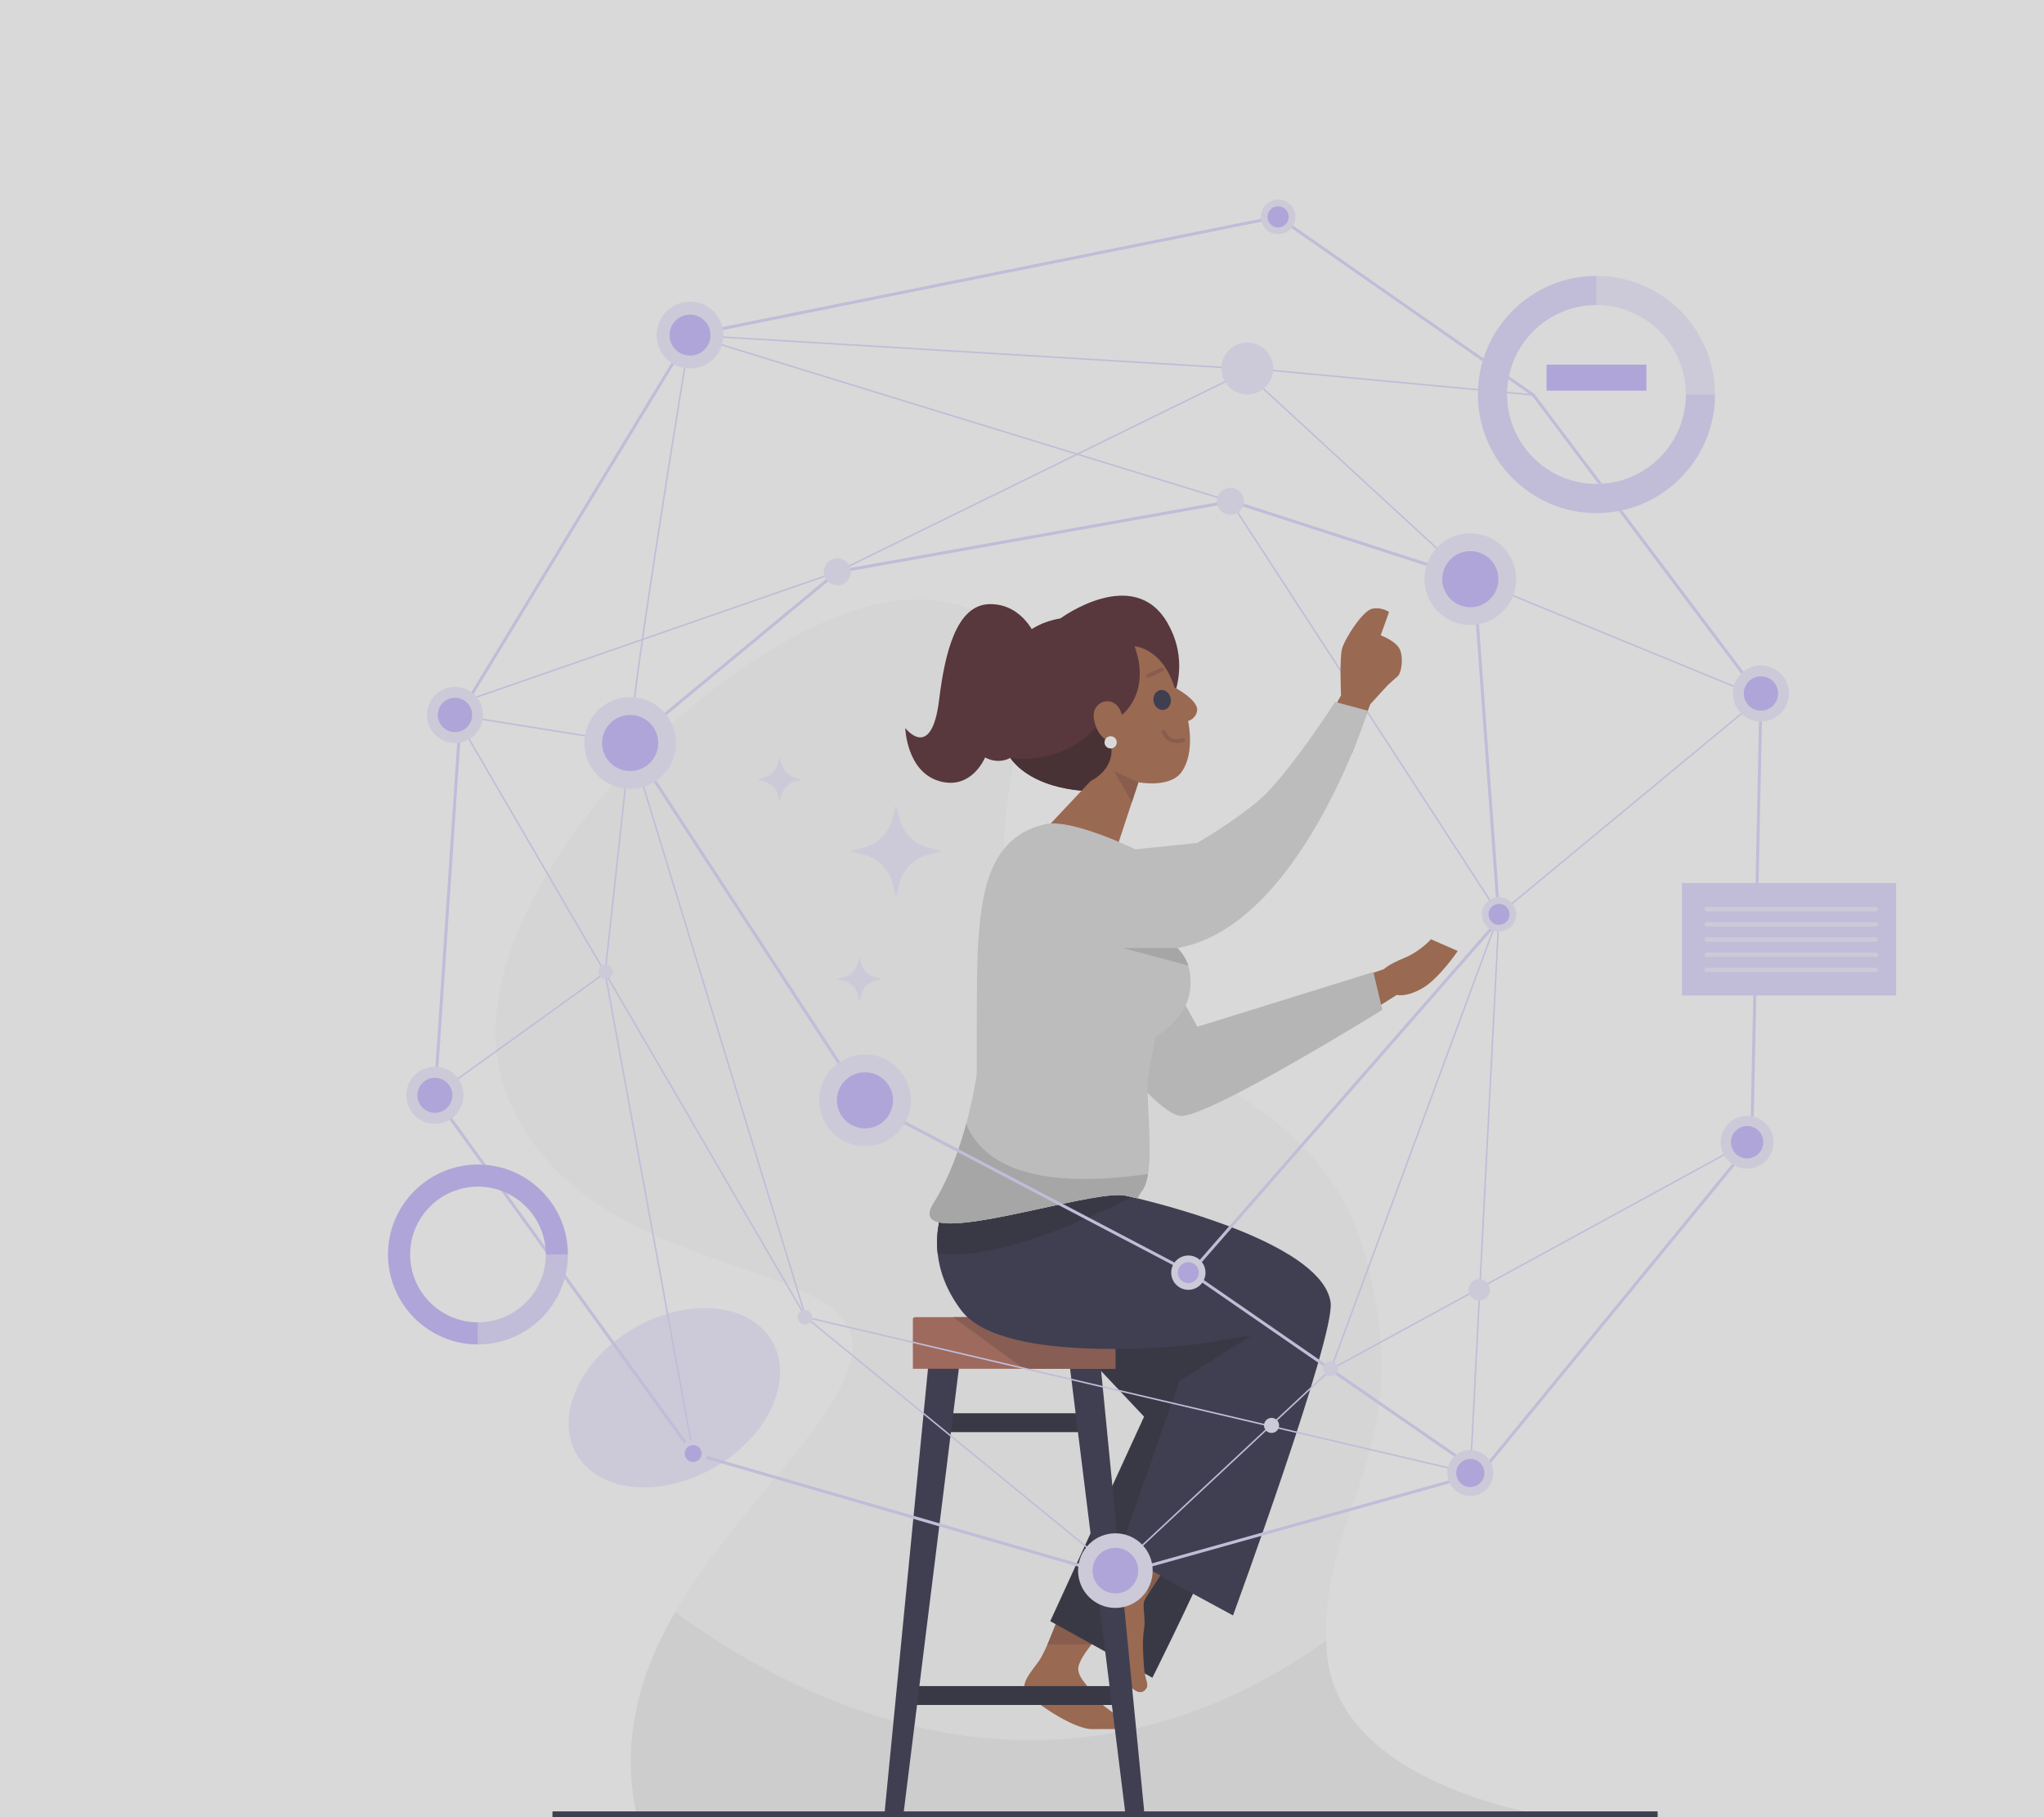 <svg width="342" height="304" viewBox="0 0 342 304" fill="none" xmlns="http://www.w3.org/2000/svg">
<rect x="0" y="0" width="342" height="304" fill="#808080" stroke="none"/>
<g opacity="0.7" clip-path="url(#clip0_28_4184)">
<path d="M342 0H0V342H342V0Z" fill="white"/>
<path d="M106.712 304.485H262.918C262.918 304.485 223.192 300.105 221.951 275.767C220.711 251.431 237.569 243.503 228.396 209.887C219.223 176.271 176.411 176.939 169.421 153.022C162.431 129.106 184.684 104.522 156.586 100.483C128.488 96.443 71.488 150.881 84.938 183.543C98.387 216.205 147.208 209.162 142.331 227.734C137.453 246.307 98.386 269.157 106.712 304.485Z" fill="#F9F9F9"/>
<path d="M250.708 153.033L205.792 83.969L115.553 56.221C115.013 59.5 105.563 116.903 105.563 124.296H105.311C105.311 116.703 115.229 56.645 115.329 56.038L115.352 55.897L115.49 55.94L205.951 83.756L205.977 83.794L250.919 152.895L250.708 153.033Z" fill="#DDD6FE"/>
<path d="M221.951 275.767C221.928 275.321 221.924 274.892 221.913 274.456C174.974 307.915 130.702 282.839 112.977 269.681C107.109 279.825 103.6 291.284 106.712 304.485H262.918C262.918 304.485 223.192 300.104 221.951 275.767Z" fill="#EEEEEE"/>
<path d="M277.285 304.485H92.506C92.468 304.485 92.436 304.453 92.436 304.415V303.101C92.436 303.063 92.468 303.031 92.506 303.031H277.285C277.323 303.031 277.354 303.063 277.354 303.101V304.415C277.354 304.453 277.323 304.485 277.285 304.485Z" fill="#24243D"/>
<path d="M119.557 245.476C128.593 240.259 132.908 230.815 129.194 224.382C125.48 217.95 115.144 216.964 106.108 222.181C97.072 227.399 92.757 236.843 96.471 243.275C100.185 249.708 110.521 250.693 119.557 245.476Z" fill="#EDE9FE"/>
<path d="M173.372 106.726C173.372 106.726 171.342 101.063 165.679 101.063C160.016 101.063 158.097 109.238 157.13 117.092C155.848 127.511 151.467 121.794 151.467 121.794C151.467 121.794 151.68 129.066 157.13 130.666C162.579 132.266 164.824 126.71 164.824 126.71C164.824 126.71 168.91 129.259 171.782 123.71C174.655 118.161 173.372 106.726 173.372 106.726Z" fill="#471A20"/>
<path d="M220.397 123.452L224.382 116.343C224.382 116.343 224.11 110.251 224.538 108.575C224.966 106.899 227.978 102.199 229.567 101.841C231.156 101.484 232.414 102.382 232.414 102.382L231.013 106.29C231.013 106.29 233.689 107.236 234.276 108.775C234.863 110.315 234.42 112.647 233.896 113.097C233.371 113.547 232.176 114.637 232.176 114.637L229.266 117.819L226.214 126.017L220.397 123.452Z" fill="#A45F3F"/>
<path d="M177.263 270.093C177.263 270.093 175.077 276.163 173.783 277.943C172.488 279.724 170.789 281.585 171.598 282.961C172.408 284.337 179.529 289.355 182.847 289.274C186.164 289.194 187.544 289.517 188.028 288.546C188.512 287.575 183.818 285.309 183.009 283.65C182.199 281.991 179.934 280.453 180.5 278.592C181.066 276.731 183.414 274.222 183.414 274.222L177.263 270.093Z" fill="#A45F3F"/>
<path d="M182.652 275.1H175.266L176.781 271.388L182.652 275.1Z" fill="#8C4F37"/>
<path d="M176.94 221.617L191.426 236.994L175.728 271.211L192.817 280.673C192.817 280.673 215.138 236.267 213.6 228.983C212.062 221.699 198.143 218.381 198.143 218.381L176.94 221.617Z" fill="#1B1B2D"/>
<path d="M183.703 236.426H154.927V239.583H183.703V236.426Z" fill="#1B1B2D"/>
<path d="M188.809 258.904L185.679 266.411L188.639 281.607C188.639 281.607 190.292 283.761 191.425 282.871C192.558 281.98 191.587 281.261 191.425 279.076C191.263 276.891 191.102 274.383 191.425 272.521C191.748 270.659 191.046 268.636 191.519 267.665C191.992 266.694 194.805 262.567 194.805 262.567L188.809 258.904Z" fill="#A45F3F"/>
<path d="M187.46 282.071H152.579V285.227H187.46V282.071Z" fill="#1B1B2D"/>
<path d="M155.331 228.334L148.055 302.744C147.964 303.679 148.698 304.489 149.637 304.489C150.439 304.489 151.116 303.891 151.214 303.096L160.51 228.335H155.331V228.334Z" fill="#24243D"/>
<path d="M184.143 228.334L191.419 302.744C191.51 303.679 190.776 304.489 189.837 304.489C189.034 304.489 188.359 303.891 188.26 303.096L178.965 228.335H184.143V228.334Z" fill="#24243D"/>
<path d="M186.624 228.981H152.741V220.689C152.741 220.503 152.893 220.352 153.078 220.352H186.288C186.473 220.352 186.624 220.503 186.624 220.689V228.981Z" fill="#AA614F"/>
<path d="M183.051 220.352H159.461L171.333 228.981H186.623V223.925C186.624 221.951 185.024 220.352 183.051 220.352Z" fill="#8C4E42"/>
<path d="M192.637 123.169L188.951 120.306L187.213 125.237L184.702 132.327C184.702 132.327 175.834 133.081 170.471 128.38C169.928 127.899 169.446 127.356 169.034 126.784C167.628 124.865 166.925 122.657 166.745 121.692C166.232 119.071 165.639 105.442 177.461 103.443V103.433C177.461 103.433 189.704 94.415 195.347 104.216C200.993 114.03 192.637 123.169 192.637 123.169Z" fill="#471A20"/>
<path d="M187.215 125.239L184.703 132.329C184.703 132.329 175.835 133.082 170.472 128.382C169.929 127.9 169.447 127.357 169.035 126.785C169.035 126.785 180.344 128.754 185.828 117.978L187.215 125.239Z" fill="#301116"/>
<path d="M189.834 108.119C189.834 108.119 194.367 108.302 196.524 114.998C196.524 114.998 200.571 117.13 200.301 118.889C200.085 120.292 198.789 120.615 198.789 120.615C198.789 120.615 200.007 125.887 197.71 129.139C195.768 131.891 190.481 130.865 190.481 130.865L187.135 141.008L174.321 139.347L182.496 130.648C182.496 130.648 186.854 128.705 185.829 124.185C185.829 124.185 183.575 123.526 183.035 120.288C182.496 117.051 186.845 115.932 187.707 119.601C187.71 119.606 192.662 115.923 189.834 108.119Z" fill="#A45F3F"/>
<path d="M193.022 117.378C193.2 118.288 193.984 118.901 194.773 118.746C195.561 118.593 196.056 117.729 195.878 116.819C195.7 115.909 194.916 115.296 194.127 115.451C193.337 115.604 192.843 116.468 193.022 117.378Z" fill="#24243D"/>
<path d="M196.939 124.297C196.041 124.297 194.98 123.919 194.392 122.582C194.32 122.417 194.395 122.227 194.558 122.156C194.724 122.083 194.913 122.159 194.985 122.322C195.823 124.23 197.731 123.527 197.811 123.498C197.976 123.432 198.165 123.518 198.228 123.685C198.292 123.852 198.209 124.038 198.042 124.102C197.758 124.21 197.367 124.297 196.939 124.297Z" fill="#8C4F37"/>
<path d="M185.83 125.214C186.396 125.214 186.855 124.756 186.855 124.19C186.855 123.624 186.396 123.165 185.83 123.165C185.264 123.165 184.806 123.624 184.806 124.19C184.806 124.756 185.264 125.214 185.83 125.214Z" fill="white"/>
<path d="M206.306 270.252L187.224 259.897L199.487 224.956C199.487 224.956 167.981 228.633 160.861 219.242C158.249 215.798 157.185 212.483 156.883 209.662C156.672 207.643 156.843 205.876 157.125 204.5C162.981 205.805 183.287 199.156 188.189 200L189.394 200.262L189.525 200.292L190.187 200.442C197.016 202.089 221.351 208.568 222.637 217.897C223.421 223.561 206.306 270.252 206.306 270.252Z" fill="#24243D"/>
<path d="M189.394 200.262C185.728 202.14 167.108 211.339 156.885 209.662C156.674 207.643 156.845 205.876 157.126 204.5C162.982 205.805 183.289 199.156 188.19 200L189.394 200.262Z" fill="#1B1B2D"/>
<path d="M199.492 224.961L209.473 223.398L197.366 231.02L199.492 224.961Z" fill="#1B1B2D"/>
<path d="M190.482 130.867L186.408 129.033L189.389 134.181L190.482 130.867Z" fill="#8C4F37"/>
<path d="M192.113 113.388C191.991 113.388 191.874 113.319 191.819 113.2C191.744 113.038 191.815 112.847 191.977 112.772L194.314 111.693C194.477 111.618 194.669 111.688 194.745 111.851C194.819 112.014 194.749 112.205 194.586 112.279L192.249 113.359C192.204 113.377 192.158 113.388 192.113 113.388Z" fill="#8C4F37"/>
<path d="M226.449 163.901L231.576 162.117C231.576 162.117 232.253 161.372 234.942 160.269C237.633 159.167 239.431 157.132 239.431 157.132L243.909 159.09C243.909 159.09 240.783 163.727 237.996 165.321C235.209 166.915 233.72 166.433 233.72 166.433L229.54 169.068L226.449 163.901Z" fill="#A45F3F"/>
<path d="M174.94 148.915C174.94 148.915 172.769 152.301 176.068 160.116C179.367 167.93 192.912 186.336 197.512 186.683C202.114 187.03 231.292 168.939 231.292 168.939L229.789 162.615L200.347 171.766L186.645 147.005L174.94 148.915Z" fill="#CCCCCC"/>
<path d="M197.006 158.602L197.016 158.612C197.026 158.621 199.899 161.047 199.055 166.043C198.261 170.739 193.341 173.434 193.341 173.434L191.985 180.776V180.786C191.975 185.817 192.758 192.355 192.096 196.393C191.885 197.698 191.524 198.743 190.941 199.396H190.95L190.298 200.46L190.187 200.441L189.525 200.291L188.189 199.999C183.288 199.155 162.981 205.804 157.125 204.499C155.517 204.138 155.006 203.183 156.181 201.315C158.782 197.198 160.54 192.186 161.665 188.018C162.879 183.549 163.382 180.044 163.432 179.652V179.643C163.462 173.075 163.361 164.427 163.603 159.135C163.603 159.125 163.593 159.125 163.593 159.125C164.115 149.645 165.28 139.802 175.213 137.814C179.843 137.131 189.976 142.092 189.976 142.092L200.31 141.018C200.31 141.018 206.356 137.583 210.806 133.726C215.586 129.568 223.39 117.427 223.39 117.427L228.874 118.902C228.874 118.901 217.615 154.987 197.006 158.602Z" fill="#D5D5D5"/>
<path d="M198.835 161.524L187.888 158.602H197.007L197.138 158.732L197.268 158.873C197.328 158.943 197.409 159.023 197.489 159.124C197.509 159.154 197.539 159.195 197.57 159.224C197.629 159.304 197.69 159.385 197.76 159.475C197.8 159.535 197.84 159.586 197.871 159.636C197.951 159.747 198.021 159.857 198.092 159.968C198.122 160.018 198.151 160.068 198.182 160.119C198.282 160.28 198.372 160.461 198.473 160.651C198.504 160.711 198.523 160.781 198.554 160.841C198.634 160.992 198.694 161.163 198.765 161.333C198.785 161.394 198.815 161.454 198.835 161.524Z" fill="#B6B6B6"/>
<path d="M190.941 199.398H190.95L190.298 200.463L190.187 200.443L189.525 200.293L188.189 200.002C183.288 199.158 162.981 205.806 157.125 204.501C155.517 204.14 155.006 203.185 156.181 201.318C158.782 197.2 160.54 192.188 161.665 188.021C164.095 194.026 171.627 199.349 192.096 196.396C191.885 197.7 191.523 198.744 190.941 199.398Z" fill="#B6B6B6"/>
<path d="M194.15 263.538L192.263 266.411L188.045 260.331L194.15 263.538Z" fill="#8C4F37"/>
<path d="M199.271 213.221L199.095 213.129L144.389 184.431L144.354 184.376L105.104 124.28L139.989 95.421L140.054 95.409L206.1 83.605L206.16 83.623L246.901 96.788L251.07 153.956L251.002 154.034L199.271 213.221ZM144.738 184.047L199.153 212.593L250.555 153.784L246.425 97.164L206.066 84.122L140.209 95.892L105.771 124.38L144.738 184.047Z" fill="#DDD6FE"/>
<path d="M186.417 263.824L186.349 263.805L115.828 243.382L115.776 243.313L72.512 183.579L72.518 183.488L76.849 119.11L76.88 119.057L115.296 55.836L115.403 55.814L213.876 36.013L213.963 36.075L256.76 65.92L294.888 116.6L294.886 116.686L293.344 191.208L293.289 191.275L247.9 246.642L247.824 246.664L186.417 263.824ZM116.132 242.948L186.419 263.302L247.615 246.2L292.848 191.022L294.384 116.762L256.383 66.255L213.765 36.548L115.61 56.285L77.342 119.266L73.025 183.431L116.132 242.948Z" fill="#DDD6FE"/>
<path d="M199.342 212.706L199.056 213.12L247.599 246.632L247.884 246.218L199.342 212.706Z" fill="#DDD6FE"/>
<path d="M186.544 262.848L134.702 220.414L101.213 162.923L72.841 183.335L72.693 183.131L101.086 162.706L75.885 119.438L76.146 119.48L105.575 124.192L105.561 124.31L101.383 162.713L134.908 220.27L186.704 262.656L186.544 262.848ZM76.368 119.77L101.169 162.348L105.299 124.402L76.368 119.77Z" fill="#DDD6FE"/>
<path d="M72.768 188.018C75.411 188.018 77.554 185.876 77.554 183.232C77.554 180.589 75.411 178.446 72.768 178.446C70.124 178.446 67.982 180.589 67.982 183.232C67.982 185.876 70.124 188.018 72.768 188.018Z" fill="#EDE9FE"/>
<path d="M72.768 186.161C74.385 186.161 75.696 184.85 75.696 183.232C75.696 181.615 74.385 180.304 72.768 180.304C71.15 180.304 69.839 181.615 69.839 183.232C69.839 184.85 71.15 186.161 72.768 186.161Z" fill="#C4B5FD"/>
<path d="M144.727 191.746C148.962 191.746 152.396 188.312 152.396 184.076C152.396 179.841 148.962 176.407 144.727 176.407C140.491 176.407 137.057 179.841 137.057 184.076C137.057 188.312 140.491 191.746 144.727 191.746Z" fill="#EDE9FE"/>
<path d="M144.727 188.77C147.319 188.77 149.42 186.668 149.42 184.076C149.42 181.484 147.319 179.383 144.727 179.383C142.135 179.383 140.033 181.484 140.033 184.076C140.033 186.668 142.135 188.77 144.727 188.77Z" fill="#C4B5FD"/>
<path d="M198.835 215.776C200.42 215.776 201.704 214.491 201.704 212.906C201.704 211.321 200.42 210.036 198.835 210.036C197.249 210.036 195.965 211.321 195.965 212.906C195.965 214.491 197.249 215.776 198.835 215.776Z" fill="#EDE9FE"/>
<path d="M198.834 214.662C199.804 214.662 200.591 213.876 200.591 212.906C200.591 211.936 199.804 211.15 198.834 211.15C197.864 211.15 197.078 211.936 197.078 212.906C197.078 213.876 197.864 214.662 198.834 214.662Z" fill="#C4B5FD"/>
<path d="M213.851 39.176C215.451 39.176 216.748 37.879 216.748 36.28C216.748 34.68 215.451 33.383 213.851 33.383C212.251 33.383 210.954 34.68 210.954 36.28C210.954 37.879 212.251 39.176 213.851 39.176Z" fill="#EDE9FE"/>
<path d="M213.851 38.052C214.83 38.052 215.624 37.258 215.624 36.28C215.624 35.301 214.83 34.507 213.851 34.507C212.873 34.507 212.079 35.301 212.079 36.28C212.079 37.258 212.873 38.052 213.851 38.052Z" fill="#C4B5FD"/>
<path d="M186.71 262.844L186.538 262.659L222.602 228.985L292.264 190.974L292.384 191.193L222.737 229.199L186.71 262.844Z" fill="#DDD6FE"/>
<path d="M292.323 195.507C294.767 195.507 296.747 193.527 296.747 191.083C296.747 188.64 294.767 186.66 292.323 186.66C289.88 186.66 287.9 188.64 287.9 191.083C287.9 193.527 289.88 195.507 292.323 195.507Z" fill="#EDE9FE"/>
<path d="M292.324 193.79C293.818 193.79 295.03 192.578 295.03 191.083C295.03 189.589 293.818 188.377 292.324 188.377C290.829 188.377 289.617 189.589 289.617 191.083C289.617 192.578 290.829 193.79 292.324 193.79Z" fill="#C4B5FD"/>
<path d="M186.624 268.992C190.071 268.992 192.865 266.198 192.865 262.751C192.865 259.304 190.071 256.51 186.624 256.51C183.177 256.51 180.383 259.304 180.383 262.751C180.383 266.198 183.177 268.992 186.624 268.992Z" fill="#EDE9FE"/>
<path d="M186.624 266.57C188.733 266.57 190.443 264.86 190.443 262.751C190.443 260.642 188.733 258.932 186.624 258.932C184.515 258.932 182.805 260.642 182.805 262.751C182.805 264.86 184.515 266.57 186.624 266.57Z" fill="#C4B5FD"/>
<path d="M222.781 229.139L222.545 229.052L250.708 152.889L250.733 152.867L294.396 116.717L246.616 97.092L246.711 96.86L294.879 116.645L294.718 116.778L250.919 153.04L222.781 229.139Z" fill="#DDD6FE"/>
<path d="M246.132 246.577L245.985 246.543L134.712 220.457L134.691 220.388L105.318 124.332L105.558 124.26L134.911 220.246L245.896 246.263L250.688 152.957L250.938 152.972L246.132 246.577Z" fill="#DDD6FE"/>
<path d="M101.37 162.712L101.123 162.757L115.848 243.178L116.095 243.133L101.37 162.712Z" fill="#DDD6FE"/>
<path d="M75.739 118.139L75.656 117.901L140.058 95.538L209.449 61.526L209.485 61.529L256.572 65.946L256.549 66.196L209.497 61.783L140.154 95.769L75.739 118.139Z" fill="#DDD6FE"/>
<path d="M245.929 96.985L207.669 61.777L115.446 56.186L115.46 55.935L207.772 61.532L207.805 61.562L246.099 96.8L245.929 96.985Z" fill="#DDD6FE"/>
<path d="M101.33 163.79C101.998 163.79 102.539 163.249 102.539 162.582C102.539 161.914 101.998 161.373 101.33 161.373C100.663 161.373 100.122 161.914 100.122 162.582C100.122 163.249 100.663 163.79 101.33 163.79Z" fill="#EDE9FE"/>
<path d="M134.666 221.561C135.333 221.561 135.874 221.02 135.874 220.352C135.874 219.685 135.333 219.143 134.666 219.143C133.998 219.143 133.457 219.685 133.457 220.352C133.457 221.02 133.998 221.561 134.666 221.561Z" fill="#EDE9FE"/>
<path d="M247.501 217.559C248.486 217.559 249.284 216.761 249.284 215.776C249.284 214.791 248.486 213.993 247.501 213.993C246.516 213.993 245.718 214.791 245.718 215.776C245.718 216.761 246.516 217.559 247.501 217.559Z" fill="#EDE9FE"/>
<path d="M140.099 97.912C141.345 97.912 142.355 96.902 142.355 95.656C142.355 94.411 141.345 93.401 140.099 93.401C138.854 93.401 137.844 94.411 137.844 95.656C137.844 96.902 138.854 97.912 140.099 97.912Z" fill="#EDE9FE"/>
<path d="M205.872 86.118C207.118 86.118 208.127 85.109 208.127 83.863C208.127 82.618 207.118 81.608 205.872 81.608C204.627 81.608 203.617 82.618 203.617 83.863C203.617 85.109 204.627 86.118 205.872 86.118Z" fill="#EDE9FE"/>
<path d="M208.699 65.994C211.096 65.994 213.039 64.051 213.039 61.654C213.039 59.257 211.096 57.314 208.699 57.314C206.303 57.314 204.36 59.257 204.36 61.654C204.36 64.051 206.303 65.994 208.699 65.994Z" fill="#EDE9FE"/>
<path d="M212.756 239.72C213.453 239.72 214.017 239.155 214.017 238.458C214.017 237.762 213.453 237.197 212.756 237.197C212.06 237.197 211.495 237.762 211.495 238.458C211.495 239.155 212.06 239.72 212.756 239.72Z" fill="#EDE9FE"/>
<path d="M222.663 230.232C223.36 230.232 223.925 229.667 223.925 228.97C223.925 228.274 223.36 227.709 222.663 227.709C221.967 227.709 221.402 228.274 221.402 228.97C221.402 229.667 221.967 230.232 222.663 230.232Z" fill="#EDE9FE"/>
<path d="M246.013 104.562C250.249 104.562 253.683 101.129 253.683 96.893C253.683 92.657 250.249 89.224 246.013 89.224C241.777 89.224 238.344 92.657 238.344 96.893C238.344 101.129 241.777 104.562 246.013 104.562Z" fill="#EDE9FE"/>
<path d="M246.013 101.586C248.605 101.586 250.707 99.485 250.707 96.893C250.707 94.301 248.605 92.2 246.013 92.2C243.421 92.2 241.32 94.301 241.32 96.893C241.32 99.485 243.421 101.586 246.013 101.586Z" fill="#C4B5FD"/>
<path d="M250.813 155.834C252.398 155.834 253.683 154.55 253.683 152.964C253.683 151.379 252.398 150.095 250.813 150.095C249.228 150.095 247.943 151.379 247.943 152.964C247.943 154.55 249.228 155.834 250.813 155.834Z" fill="#EDE9FE"/>
<path d="M250.813 154.721C251.783 154.721 252.569 153.935 252.569 152.964C252.569 151.994 251.783 151.208 250.813 151.208C249.843 151.208 249.056 151.994 249.056 152.964C249.056 153.935 249.843 154.721 250.813 154.721Z" fill="#C4B5FD"/>
<path d="M294.637 120.704C297.229 120.704 299.331 118.603 299.331 116.01C299.331 113.418 297.229 111.317 294.637 111.317C292.045 111.317 289.944 113.418 289.944 116.01C289.944 118.603 292.045 120.704 294.637 120.704Z" fill="#EDE9FE"/>
<path d="M294.637 118.883C296.223 118.883 297.51 117.597 297.51 116.01C297.51 114.424 296.223 113.138 294.637 113.138C293.051 113.138 291.765 114.424 291.765 116.01C291.765 117.597 293.051 118.883 294.637 118.883Z" fill="#C4B5FD"/>
<path d="M246.013 250.266C248.138 250.266 249.86 248.544 249.86 246.419C249.86 244.295 248.138 242.572 246.013 242.572C243.889 242.572 242.166 244.295 242.166 246.419C242.166 248.544 243.889 250.266 246.013 250.266Z" fill="#EDE9FE"/>
<path d="M246.013 248.773C247.313 248.773 248.367 247.719 248.367 246.419C248.367 245.119 247.313 244.065 246.013 244.065C244.713 244.065 243.659 245.119 243.659 246.419C243.659 247.719 244.713 248.773 246.013 248.773Z" fill="#C4B5FD"/>
<path d="M115.98 245.478C117.258 245.478 118.294 244.442 118.294 243.164C118.294 241.886 117.258 240.85 115.98 240.85C114.702 240.85 113.666 241.886 113.666 243.164C113.666 244.442 114.702 245.478 115.98 245.478Z" fill="#EDE9FE"/>
<path d="M115.98 244.58C116.762 244.58 117.396 243.946 117.396 243.164C117.396 242.382 116.762 241.748 115.98 241.748C115.198 241.748 114.564 242.382 114.564 243.164C114.564 243.946 115.198 244.58 115.98 244.58Z" fill="#C4B5FD"/>
<path d="M105.437 131.966C109.673 131.966 113.106 128.533 113.106 124.297C113.106 120.061 109.673 116.628 105.437 116.628C101.201 116.628 97.768 120.061 97.768 124.297C97.768 128.533 101.201 131.966 105.437 131.966Z" fill="#EDE9FE"/>
<path d="M105.437 128.99C108.029 128.99 110.13 126.889 110.13 124.297C110.13 121.705 108.029 119.604 105.437 119.604C102.845 119.604 100.744 121.705 100.744 124.297C100.744 126.889 102.845 128.99 105.437 128.99Z" fill="#C4B5FD"/>
<path d="M76.127 124.297C78.719 124.297 80.82 122.196 80.82 119.604C80.82 117.012 78.719 114.91 76.127 114.91C73.535 114.91 71.433 117.012 71.433 119.604C71.433 122.196 73.535 124.297 76.127 124.297Z" fill="#EDE9FE"/>
<path d="M76.127 122.476C77.713 122.476 78.999 121.19 78.999 119.604C78.999 118.017 77.713 116.731 76.127 116.731C74.54 116.731 73.254 118.017 73.254 119.604C73.254 121.19 74.54 122.476 76.127 122.476Z" fill="#C4B5FD"/>
<path d="M115.453 61.654C118.542 61.654 121.047 59.15 121.047 56.06C121.047 52.971 118.542 50.467 115.453 50.467C112.364 50.467 109.86 52.971 109.86 56.06C109.86 59.15 112.364 61.654 115.453 61.654Z" fill="#EDE9FE"/>
<path d="M115.453 59.484C117.344 59.484 118.877 57.951 118.877 56.06C118.877 54.17 117.344 52.637 115.453 52.637C113.562 52.637 112.029 54.17 112.029 56.06C112.029 57.951 113.562 59.484 115.453 59.484Z" fill="#C4B5FD"/>
<path d="M317.259 147.728H281.402V166.532H317.259V147.728Z" fill="#DDD6FE"/>
<path d="M313.883 152.464H285.554C285.347 152.464 285.177 152.296 285.177 152.088C285.177 151.88 285.346 151.711 285.554 151.711H313.883C314.09 151.711 314.26 151.879 314.26 152.088C314.26 152.296 314.091 152.464 313.883 152.464Z" fill="#EDE9FE"/>
<path d="M313.883 155.01H285.554C285.347 155.01 285.177 154.842 285.177 154.633C285.177 154.426 285.346 154.256 285.554 154.256H313.883C314.09 154.256 314.26 154.424 314.26 154.633C314.26 154.84 314.091 155.01 313.883 155.01Z" fill="#EDE9FE"/>
<path d="M313.883 157.555H285.554C285.347 157.555 285.177 157.387 285.177 157.179C285.177 156.97 285.346 156.802 285.554 156.802H313.883C314.09 156.802 314.26 156.97 314.26 157.179C314.26 157.387 314.091 157.555 313.883 157.555Z" fill="#EDE9FE"/>
<path d="M313.883 160.101H285.554C285.347 160.101 285.177 159.933 285.177 159.724C285.177 159.517 285.346 159.347 285.554 159.347H313.883C314.09 159.347 314.26 159.515 314.26 159.724C314.26 159.933 314.091 160.101 313.883 160.101Z" fill="#EDE9FE"/>
<path d="M313.883 162.646H285.554C285.347 162.646 285.177 162.478 285.177 162.27C285.177 162.062 285.346 161.893 285.554 161.893H313.883C314.09 161.893 314.26 162.061 314.26 162.27C314.26 162.477 314.091 162.646 313.883 162.646Z" fill="#EDE9FE"/>
<path d="M267.117 46.152V51.032C275.37 51.032 282.077 57.745 282.077 65.991H286.957C286.957 55.054 278.059 46.152 267.117 46.152Z" fill="#EDE9FE"/>
<path d="M286.957 65.991C286.957 76.933 278.059 85.837 267.117 85.837C256.181 85.837 247.278 76.933 247.278 65.991C247.278 55.054 256.182 46.152 267.117 46.152V51.032C258.87 51.032 252.158 57.745 252.158 65.991C252.158 74.243 258.871 80.957 267.117 80.957C275.37 80.957 282.077 74.243 282.077 65.991H286.957Z" fill="#DDD6FE"/>
<path d="M95.025 209.865H91.323C91.323 216.126 86.231 221.213 79.975 221.213V224.915C88.271 224.915 95.025 218.165 95.025 209.865Z" fill="#DDD6FE"/>
<path d="M79.975 224.915C71.675 224.915 64.92 218.165 64.92 209.865C64.92 201.569 71.674 194.816 79.975 194.816C88.271 194.816 95.025 201.569 95.025 209.865H91.323C91.323 203.61 86.231 198.517 79.975 198.517C73.714 198.517 68.622 203.61 68.622 209.865C68.622 216.126 73.714 221.213 79.975 221.213V224.915Z" fill="#C4B5FD"/>
<path d="M275.47 60.994H258.765V65.353H275.47V60.994Z" fill="#C4B5FD"/>
<path d="M142.215 142.391L144.51 141.809C146.886 141.207 148.735 139.358 149.337 136.983L149.919 134.689L150.501 136.983C151.103 139.358 152.952 141.208 155.328 141.809L157.621 142.391L155.328 142.973C152.952 143.574 151.103 145.424 150.501 147.8L149.919 150.095L149.337 147.8C148.733 145.424 146.884 143.574 144.51 142.973L142.215 142.391Z" fill="#EDE9FE"/>
<path d="M126.667 130.399L127.794 130.114C128.96 129.819 129.869 128.91 130.165 127.744L130.45 126.618L130.736 127.744C131.032 128.91 131.94 129.819 133.106 130.114L134.231 130.399L133.106 130.685C131.94 130.98 131.031 131.888 130.736 133.054L130.45 134.181L130.165 133.056C129.869 131.89 128.961 130.981 127.794 130.686L126.667 130.399Z" fill="#EDE9FE"/>
<path d="M140.033 163.79L141.16 163.505C142.326 163.21 143.235 162.301 143.532 161.135L143.817 160.009L144.102 161.135C144.399 162.301 145.306 163.21 146.472 163.505L147.598 163.79L146.472 164.076C145.306 164.371 144.397 165.28 144.102 166.446L143.817 167.573L143.532 166.447C143.235 165.281 142.328 164.372 141.16 164.077L140.033 163.79Z" fill="#EDE9FE"/>
</g>
<defs>
<clipPath id="clip0_28_4184">
<rect width="342" height="342" fill="white"/>
</clipPath>
</defs>
</svg>
